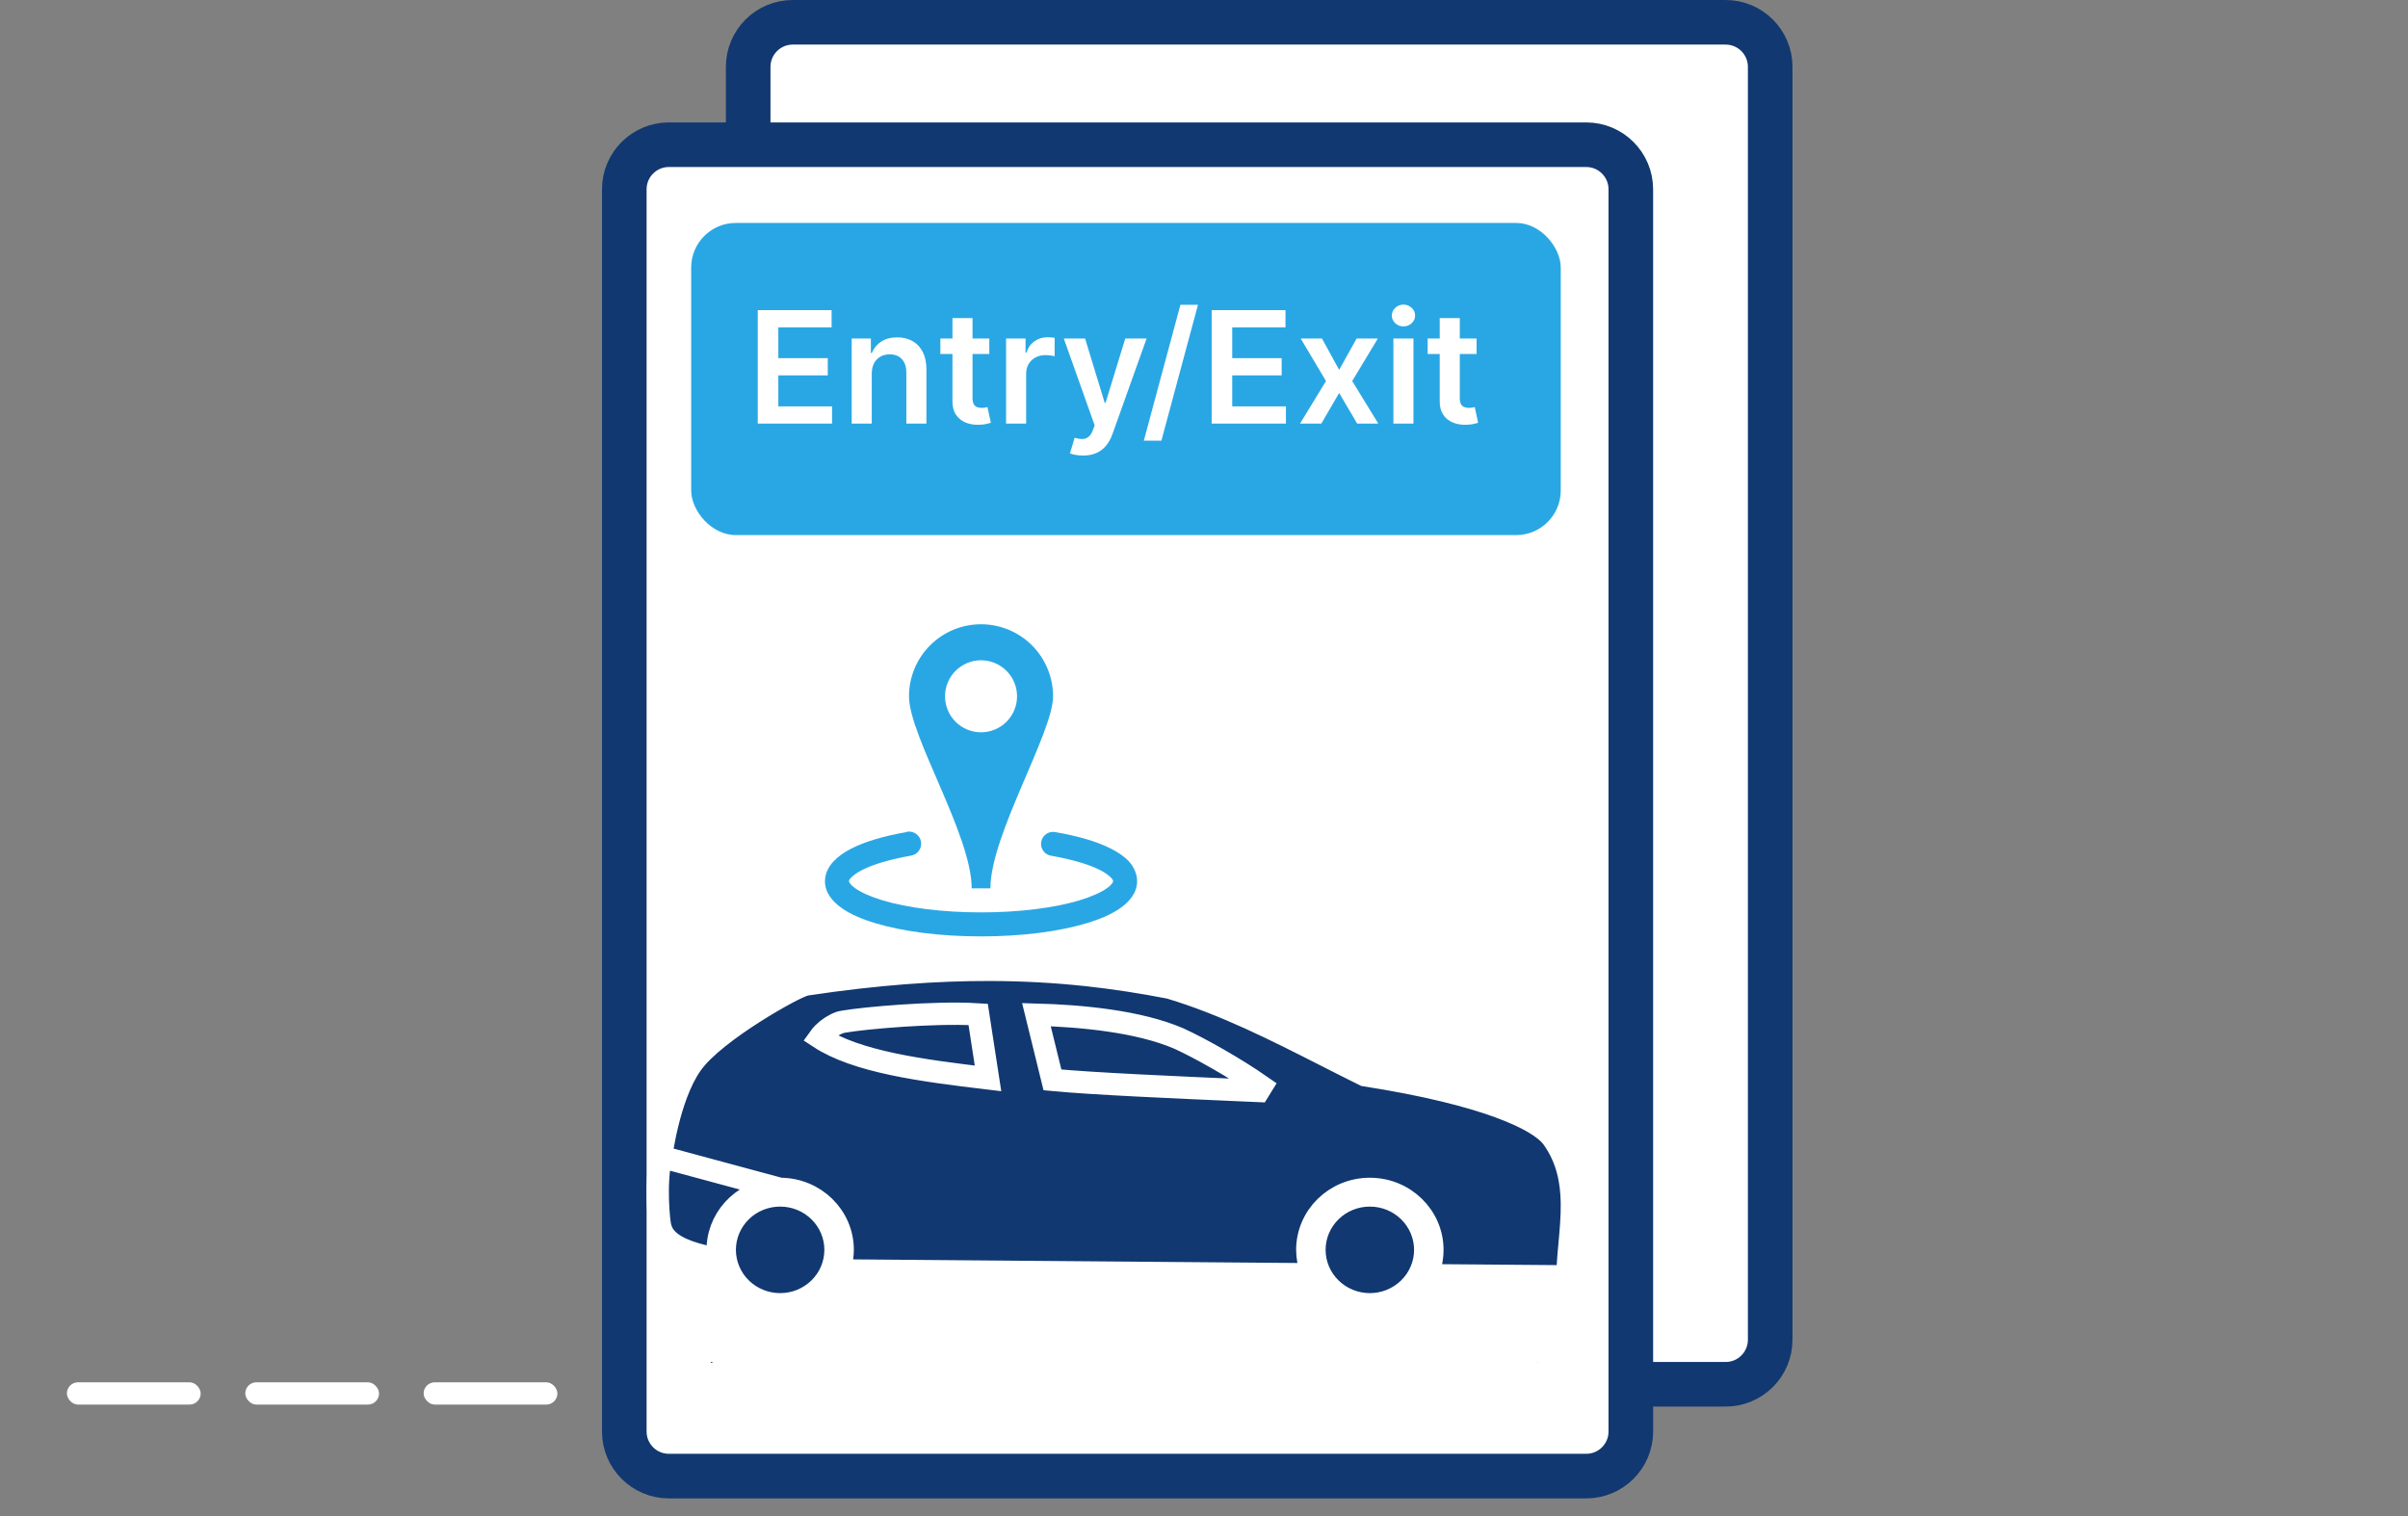 <svg width="108" height="68" viewBox="0 0 108 68" fill="none" xmlns="http://www.w3.org/2000/svg">
<rect x="0" y="0" width="108" height="68" fill="#808080" stroke="none"/>
<rect width="108" height="68" rx="4" fill="transparent"/>
<path d="M71.143 66.208H30C28.895 66.208 28 65.312 28 64.207V8.491C28 7.387 28.895 6.491 30 6.491H33.556V3C33.556 1.895 34.452 1 35.556 1H77.394C78.499 1 79.394 1.895 79.394 3V60.089C79.394 61.194 78.499 62.089 77.394 62.089H73.143V64.208C73.143 65.312 72.248 66.208 71.143 66.208Z" fill="white"/>
<path d="M33.556 6.491H30C28.895 6.491 28 7.387 28 8.491V64.207C28 65.312 28.895 66.207 30 66.207H71.143C72.248 66.207 73.143 65.312 73.143 64.207V62.089M33.556 6.491H71.143C72.248 6.491 73.143 7.387 73.143 8.491V62.089M33.556 6.491V3C33.556 1.895 34.452 1 35.556 1H77.394C78.499 1 79.394 1.895 79.394 3V60.089C79.394 61.194 78.499 62.089 77.394 62.089H73.143M68.976 62.089H31.879" stroke="#113870" stroke-width="2"/>
<g clip-path="url(#clip0_2117_34384)">
<path d="M44 28C43.143 28 42.321 28.34 41.715 28.946C41.11 29.552 40.769 30.374 40.769 31.231C40.769 33.015 43.58 37.446 43.58 39.846H44.42C44.42 37.454 47.231 32.87 47.231 31.231C47.231 30.374 46.89 29.552 46.285 28.946C45.679 28.34 44.857 28 44 28ZM44 29.615C44.428 29.615 44.839 29.786 45.142 30.088C45.445 30.392 45.615 30.802 45.615 31.231C45.615 31.659 45.445 32.07 45.142 32.373C44.839 32.676 44.428 32.846 44 32.846C43.572 32.846 43.161 32.676 42.858 32.373C42.555 32.07 42.385 31.659 42.385 31.231C42.385 30.802 42.555 30.392 42.858 30.088C43.161 29.786 43.572 29.615 44 29.615ZM40.685 37.305C40.674 37.31 40.662 37.316 40.651 37.322C39.658 37.497 38.816 37.736 38.178 38.063C37.859 38.226 37.584 38.419 37.37 38.651C37.157 38.884 37 39.186 37 39.526C37 40.037 37.338 40.436 37.74 40.721C38.143 41.007 38.65 41.225 39.272 41.411C40.513 41.783 42.172 42 44 42C45.828 42 47.487 41.783 48.728 41.411C49.349 41.225 49.857 41.007 50.26 40.721C50.662 40.436 51 40.037 51 39.526C51 39.185 50.844 38.867 50.63 38.635C50.415 38.402 50.143 38.226 49.822 38.062C49.181 37.735 48.331 37.496 47.331 37.322C47.261 37.308 47.189 37.309 47.119 37.323C47.049 37.338 46.982 37.367 46.923 37.407C46.864 37.448 46.814 37.5 46.776 37.56C46.737 37.62 46.711 37.688 46.699 37.758C46.686 37.829 46.688 37.901 46.704 37.971C46.72 38.04 46.75 38.106 46.792 38.164C46.833 38.223 46.886 38.272 46.947 38.309C47.008 38.347 47.076 38.372 47.147 38.383C48.075 38.544 48.846 38.773 49.334 39.022C49.578 39.146 49.75 39.279 49.839 39.375C49.928 39.471 49.923 39.51 49.923 39.526C49.923 39.552 49.889 39.668 49.637 39.846C49.386 40.024 48.957 40.22 48.408 40.385C47.312 40.714 45.74 40.923 44 40.923C42.26 40.923 40.688 40.714 39.591 40.385C39.043 40.22 38.614 40.024 38.363 39.846C38.111 39.668 38.077 39.552 38.077 39.526C38.077 39.51 38.073 39.471 38.161 39.375C38.249 39.279 38.423 39.146 38.666 39.022C39.151 38.773 39.914 38.545 40.837 38.382C40.908 38.373 40.978 38.35 41.04 38.315C41.103 38.279 41.158 38.231 41.202 38.174C41.246 38.116 41.278 38.051 41.297 37.981C41.315 37.911 41.32 37.838 41.31 37.767C41.3 37.695 41.275 37.626 41.238 37.564C41.201 37.502 41.152 37.448 41.094 37.405C41.036 37.362 40.97 37.331 40.9 37.314C40.83 37.297 40.757 37.294 40.685 37.305Z" fill="#29A7E4"/>
</g>
<path d="M29.65 51.883L29.65 51.877C29.653 51.856 29.657 51.826 29.663 51.787C29.674 51.71 29.692 51.599 29.715 51.463C29.762 51.191 29.834 50.813 29.938 50.391C30.141 49.563 30.478 48.499 31.009 47.74L31.009 47.74C31.289 47.341 31.733 46.927 32.214 46.542C32.702 46.151 33.26 45.765 33.793 45.425C34.327 45.084 34.843 44.784 35.252 44.565C35.456 44.456 35.637 44.364 35.783 44.297C35.855 44.264 35.924 44.234 35.984 44.212C36.033 44.193 36.111 44.165 36.193 44.153C39.318 43.682 42.01 43.494 44.405 43.5C47.486 43.508 50.068 43.838 52.441 44.299L52.465 44.304L52.489 44.311C54.922 45.042 57.208 46.203 59.447 47.341C60.035 47.641 60.621 47.938 61.205 48.226C63.958 48.656 65.903 49.159 67.227 49.643C67.895 49.887 68.414 50.129 68.803 50.359C69.182 50.584 69.473 50.817 69.645 51.059C70.298 51.977 70.483 52.977 70.499 53.951C70.509 54.566 70.449 55.222 70.392 55.843C70.363 56.166 70.334 56.48 70.317 56.773L70.289 57.247L69.814 57.244L64.674 57.202L64.065 57.197L64.189 56.6C64.225 56.422 64.244 56.241 64.244 56.059C64.244 54.56 62.998 53.325 61.438 53.325C59.878 53.325 58.633 54.559 58.632 56.058C58.633 56.225 58.649 56.391 58.68 56.554L58.796 57.154L58.185 57.149L38.41 56.988L38.409 56.988C38.385 56.988 38.349 56.987 38.317 56.987C38.294 56.986 38.272 56.986 38.257 56.986L37.687 56.978L37.769 56.414C37.786 56.296 37.795 56.177 37.796 56.057C37.795 54.559 36.55 53.325 34.99 53.325L29.65 51.883ZM29.65 51.883C29.511 52.474 29.488 53.216 29.504 53.811C29.513 54.118 29.532 54.399 29.554 54.616C29.564 54.725 29.577 54.822 29.589 54.9C29.597 54.948 29.61 55.03 29.636 55.105C29.741 55.469 30.035 55.721 30.34 55.895C30.664 56.079 31.086 56.226 31.578 56.343L32.155 56.48L32.193 55.889C32.285 54.458 33.501 53.327 34.99 53.325L29.65 51.883ZM42.978 45.469C43.302 45.471 43.603 45.481 43.871 45.498L44.313 48.369C42.817 48.19 41.353 48.008 40.04 47.73C38.699 47.446 37.571 47.072 36.755 46.538C36.797 46.479 36.854 46.41 36.93 46.334C37.133 46.133 37.404 45.954 37.679 45.858C37.678 45.858 37.679 45.858 37.679 45.858C37.682 45.857 37.696 45.853 37.727 45.846C37.761 45.839 37.806 45.83 37.862 45.82C37.974 45.8 38.121 45.779 38.299 45.756C38.654 45.71 39.116 45.662 39.635 45.618C40.674 45.53 41.925 45.462 42.978 45.469ZM47.203 48.436L46.484 45.51C48.489 45.565 51.071 45.804 52.874 46.582C53.76 46.984 55.369 47.88 56.583 48.728L56.456 48.934C56.229 48.924 55.998 48.914 55.763 48.904C52.675 48.769 49.041 48.61 47.203 48.436ZM34.99 53.619C34.335 53.619 33.704 53.873 33.237 54.33C32.771 54.787 32.506 55.409 32.506 56.059C32.506 56.71 32.771 57.332 33.237 57.789C33.704 58.245 34.335 58.5 34.99 58.5C35.645 58.5 36.276 58.245 36.742 57.789C37.209 57.332 37.473 56.71 37.473 56.059C37.473 55.409 37.209 54.787 36.742 54.33C36.276 53.873 35.645 53.619 34.99 53.619ZM61.438 53.619C60.783 53.619 60.152 53.873 59.686 54.33C59.219 54.787 58.954 55.409 58.954 56.059C58.954 56.71 59.219 57.332 59.686 57.789C60.152 58.245 60.783 58.5 61.438 58.5C62.093 58.5 62.724 58.245 63.19 57.789C63.657 57.332 63.922 56.71 63.922 56.059C63.922 55.409 63.657 54.787 63.19 54.33C62.724 53.873 62.093 53.619 61.438 53.619Z" fill="#113870" stroke="white"/>
<rect x="3" y="62" width="6" height="1" rx="0.5" fill="white"/>
<rect x="11" y="62" width="6" height="1" rx="0.5" fill="white"/>
<rect x="19" y="62" width="6" height="1" rx="0.5" fill="white"/>
<rect x="31" y="61" width="39" height="3" rx="1.5" fill="white"/>
<rect x="31" y="10" width="39" height="14" rx="2" fill="#29A7E4"/>
<path d="M33.986 19V13.909H37.298V14.682H34.909V16.064H37.126V16.837H34.909V18.227H37.318V19H33.986ZM39.099 16.763V19H38.199V15.182H39.059V15.831H39.103C39.191 15.617 39.331 15.447 39.524 15.321C39.718 15.195 39.957 15.132 40.242 15.132C40.505 15.132 40.735 15.188 40.931 15.301C41.128 15.414 41.28 15.577 41.388 15.791C41.497 16.005 41.551 16.264 41.55 16.569V19H40.65V16.708C40.65 16.453 40.583 16.253 40.451 16.109C40.32 15.965 40.138 15.893 39.906 15.893C39.749 15.893 39.609 15.928 39.486 15.997C39.365 16.065 39.27 16.164 39.2 16.293C39.133 16.422 39.099 16.579 39.099 16.763ZM44.371 15.182V15.878H42.176V15.182H44.371ZM42.718 14.267H43.618V17.852C43.618 17.973 43.636 18.065 43.672 18.13C43.711 18.193 43.76 18.236 43.822 18.259C43.883 18.282 43.951 18.294 44.025 18.294C44.082 18.294 44.133 18.29 44.179 18.282C44.228 18.273 44.264 18.266 44.289 18.259L44.441 18.963C44.392 18.979 44.324 18.997 44.234 19.017C44.146 19.037 44.039 19.049 43.911 19.052C43.686 19.059 43.483 19.025 43.302 18.95C43.121 18.874 42.978 18.756 42.872 18.597C42.768 18.438 42.716 18.239 42.718 18.001V14.267ZM45.123 19V15.182H45.996V15.818H46.036C46.105 15.598 46.225 15.428 46.394 15.309C46.564 15.188 46.759 15.127 46.978 15.127C47.028 15.127 47.083 15.13 47.144 15.135C47.207 15.138 47.26 15.144 47.301 15.152V15.98C47.263 15.966 47.202 15.955 47.12 15.945C47.038 15.933 46.96 15.928 46.883 15.928C46.719 15.928 46.572 15.963 46.441 16.034C46.312 16.104 46.21 16.201 46.135 16.325C46.061 16.45 46.023 16.593 46.023 16.755V19H45.123ZM48.574 20.432C48.452 20.432 48.338 20.422 48.234 20.402C48.131 20.384 48.049 20.362 47.988 20.337L48.197 19.636C48.328 19.674 48.444 19.693 48.547 19.691C48.65 19.689 48.74 19.657 48.818 19.594C48.898 19.533 48.965 19.43 49.019 19.286L49.096 19.079L47.712 15.182H48.666L49.546 18.065H49.586L50.469 15.182H51.426L49.897 19.462C49.826 19.665 49.731 19.838 49.614 19.982C49.496 20.128 49.352 20.239 49.181 20.315C49.012 20.393 48.81 20.432 48.574 20.432ZM53.73 13.671L52.089 19.766H51.301L52.942 13.671H53.73ZM54.344 19V13.909H57.655V14.682H55.266V16.064H57.483V16.837H55.266V18.227H57.675V19H54.344ZM59.292 15.182L60.062 16.591L60.846 15.182H61.798L60.647 17.091L61.818 19H60.87L60.062 17.625L59.262 19H58.307L59.471 17.091L58.337 15.182H59.292ZM62.494 19V15.182H63.394V19H62.494ZM62.946 14.64C62.803 14.64 62.681 14.593 62.578 14.498C62.475 14.402 62.424 14.287 62.424 14.153C62.424 14.017 62.475 13.902 62.578 13.807C62.681 13.711 62.803 13.663 62.946 13.663C63.09 13.663 63.213 13.711 63.314 13.807C63.417 13.902 63.468 14.017 63.468 14.153C63.468 14.287 63.417 14.402 63.314 14.498C63.213 14.593 63.09 14.64 62.946 14.64ZM66.225 15.182V15.878H64.031V15.182H66.225ZM64.572 14.267H65.472V17.852C65.472 17.973 65.49 18.065 65.527 18.13C65.565 18.193 65.615 18.236 65.676 18.259C65.737 18.282 65.805 18.294 65.88 18.294C65.936 18.294 65.988 18.29 66.034 18.282C66.082 18.273 66.118 18.266 66.143 18.259L66.295 18.963C66.247 18.979 66.178 18.997 66.089 19.017C66.001 19.037 65.893 19.049 65.766 19.052C65.54 19.059 65.337 19.025 65.156 18.95C64.976 18.874 64.832 18.756 64.727 18.597C64.622 18.438 64.571 18.239 64.572 18.001V14.267Z" fill="white"/>
<defs>
<clipPath id="clip0_2117_34384">
<rect width="14" height="14" fill="white" transform="translate(37 28)"/>
</clipPath>
</defs>
</svg>
